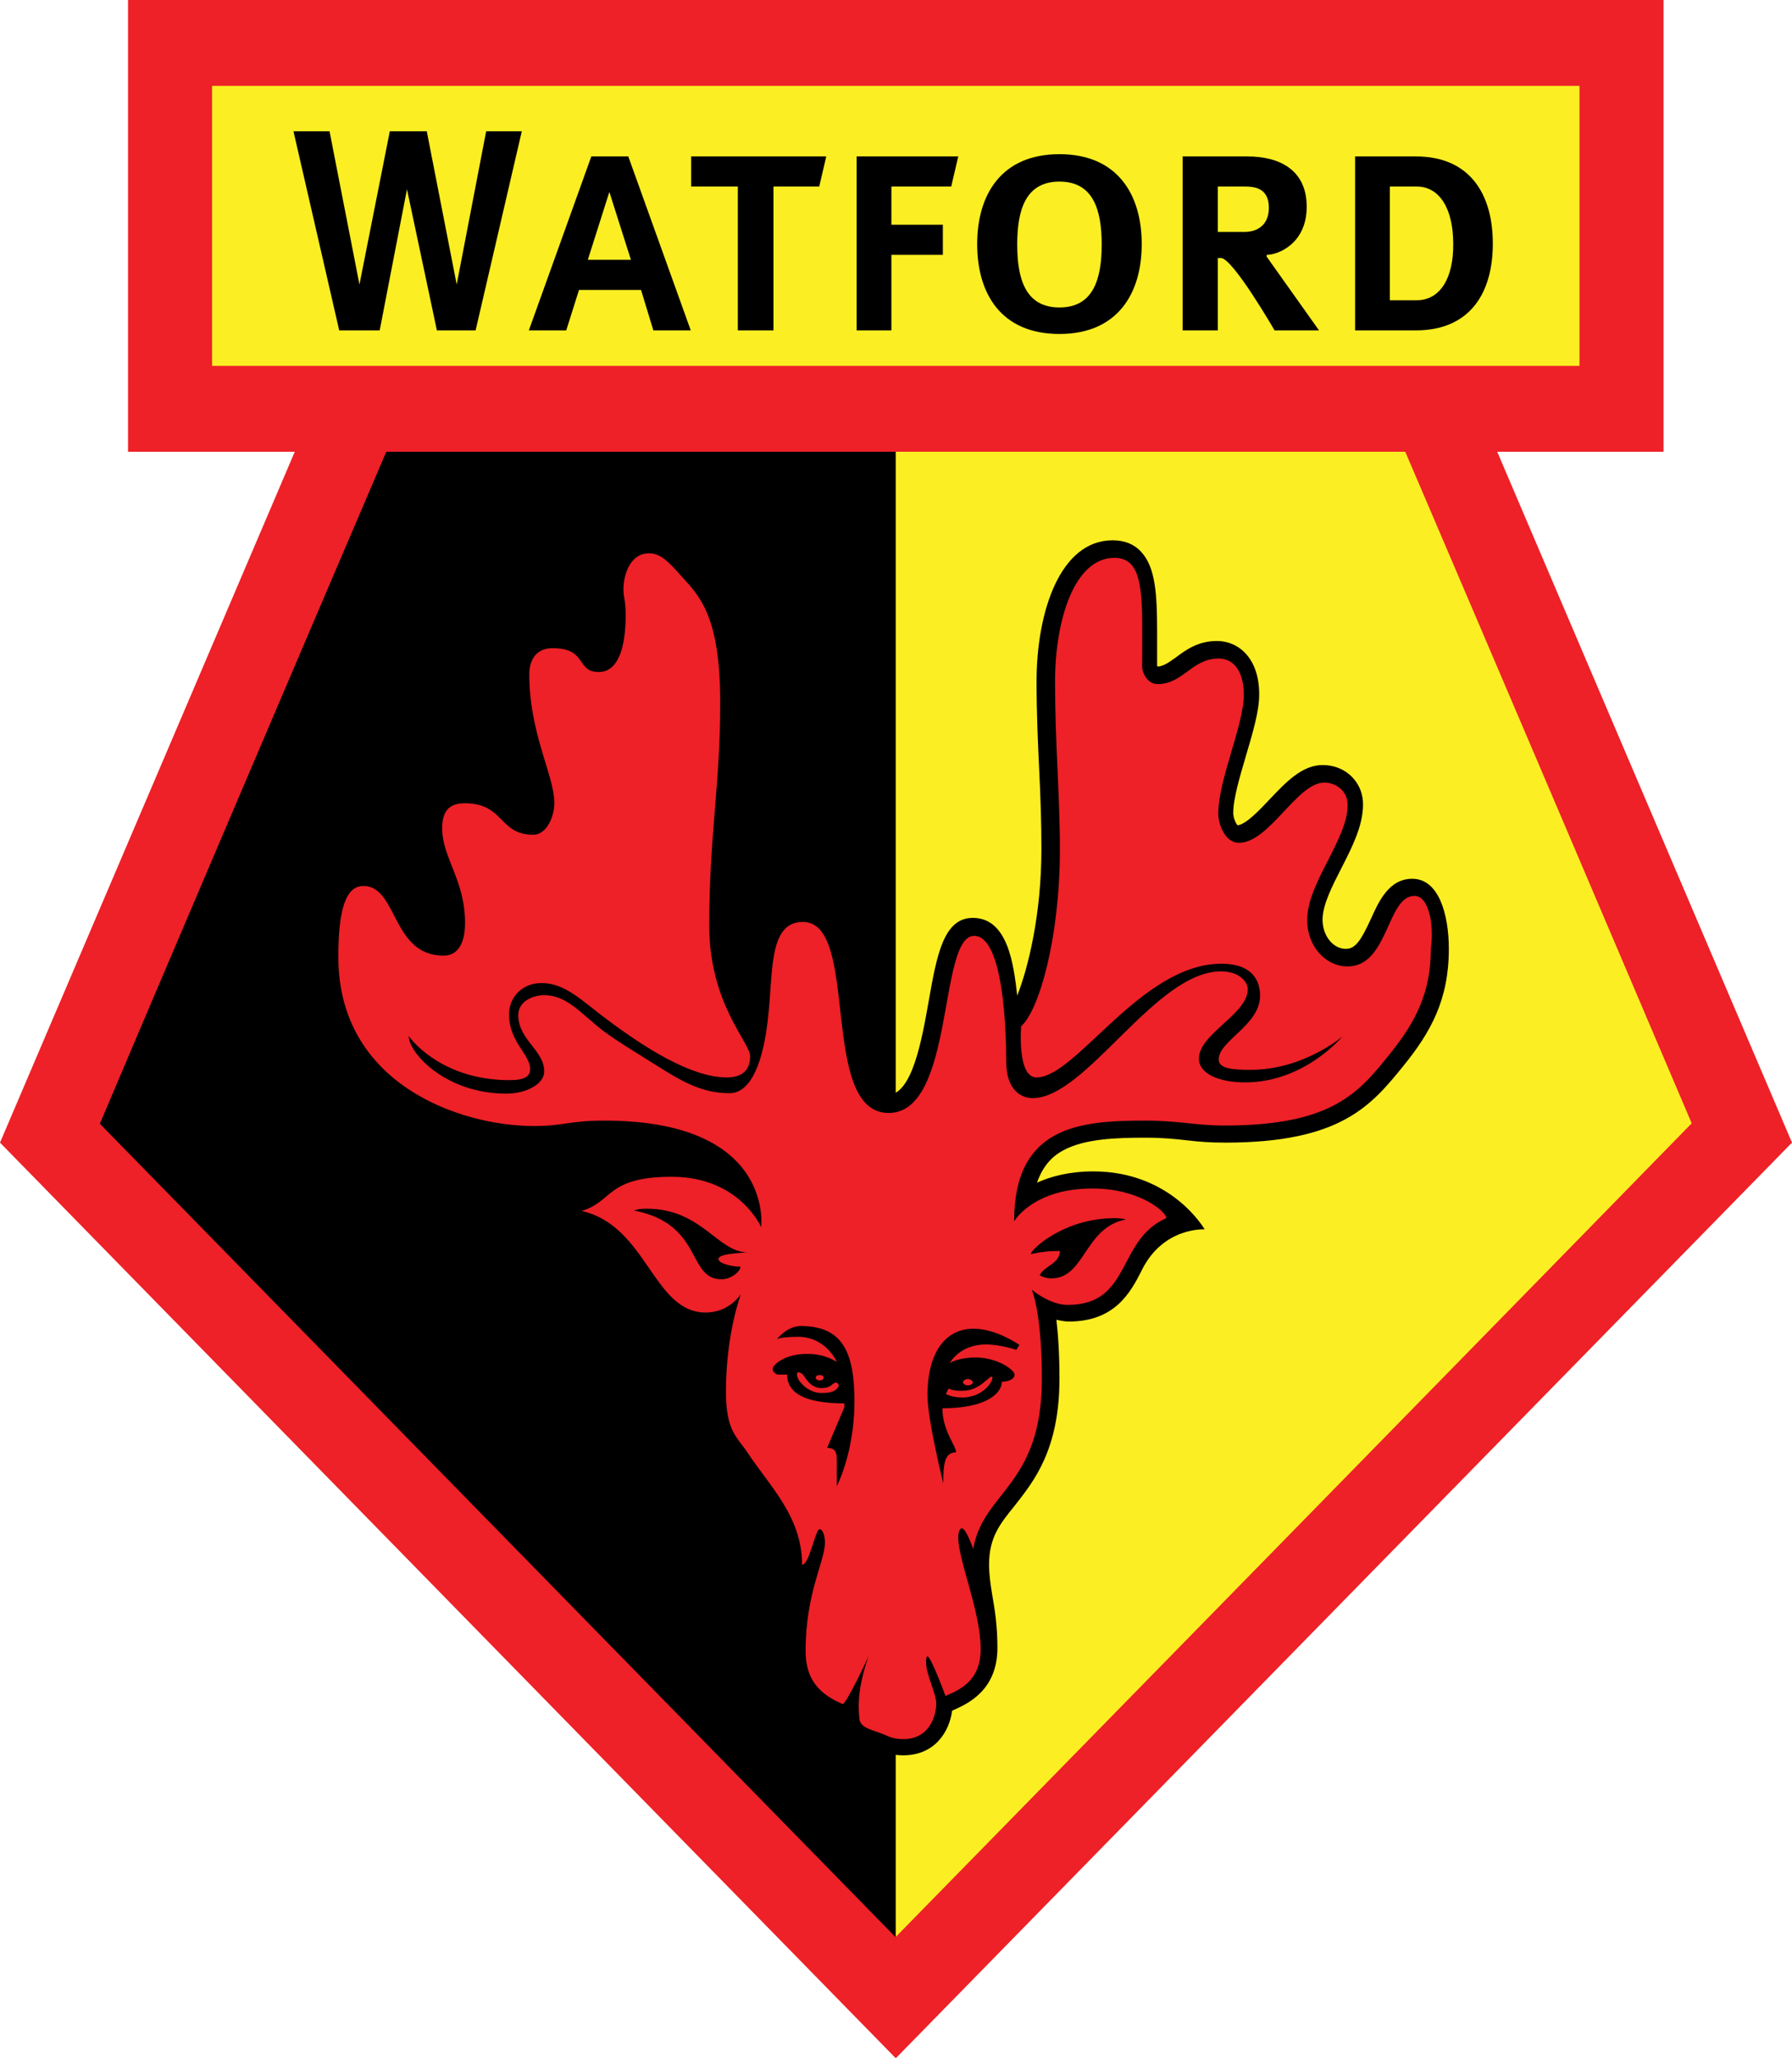 <svg width="216" height="248" viewBox="0 0 216 248" fill="none" xmlns="http://www.w3.org/2000/svg">
  <path fill-rule="evenodd" clip-rule="evenodd" d="M107.973 248L216 137.675L180.468 54.431H200.514V0H15.432V54.431H35.532L0 137.675L107.973 248Z" fill="#ED2127"/>
  <path fill-rule="evenodd" clip-rule="evenodd" d="M25.562 10.345C25.562 20.743 25.562 33.688 25.562 44.087C30.547 44.087 185.401 44.087 190.386 44.087C190.386 33.688 190.386 20.743 190.386 10.345C173.362 10.345 42.638 10.345 25.562 10.345Z" fill="#FBEE23"/>
  <path fill-rule="evenodd" clip-rule="evenodd" d="M107.973 54.431H46.562C37.122 76.475 15.644 126.844 12.038 135.401C20.311 143.85 96.094 221.299 107.973 233.431V54.431V54.431Z" fill="black"/>
  <path fill-rule="evenodd" clip-rule="evenodd" d="M169.386 54.431H107.974V233.377C119.854 221.245 195.637 143.85 203.91 135.347C200.304 126.844 178.825 76.475 169.386 54.431Z" fill="#FBEE23"/>
  <path fill-rule="evenodd" clip-rule="evenodd" d="M49.055 22.801L52.661 39.808H57.328L62.896 15.815H58.601L55.048 34.283L51.441 15.815H46.987L43.328 34.283L39.721 15.815H35.373L40.888 39.808H45.767L49.055 22.801Z" fill="black"/>
  <path fill-rule="evenodd" clip-rule="evenodd" d="M70.852 31.305L73.45 23.126L76.049 31.305H70.852ZM78.753 39.808H83.261L75.731 18.848H71.276L63.745 39.808H68.253L69.791 34.933H77.268L78.753 39.808Z" fill="black"/>
  <path fill-rule="evenodd" clip-rule="evenodd" d="M83.313 18.848V22.476H88.935V39.808H93.23V22.476H98.746L99.594 18.848H83.313Z" fill="black"/>
  <path fill-rule="evenodd" clip-rule="evenodd" d="M103.254 18.848V39.808H107.444V30.709H113.648V27.08H107.444V22.476H114.656L115.504 18.848H103.254Z" fill="black"/>
  <path fill-rule="evenodd" clip-rule="evenodd" d="M127.702 37.046C123.619 37.046 122.611 33.634 122.611 29.463C122.611 25.293 123.619 21.881 127.702 21.881C131.785 21.881 132.793 25.293 132.793 29.463C132.793 33.634 131.785 37.046 127.702 37.046ZM127.702 18.577C120.702 18.577 117.785 23.451 117.785 29.409C117.785 35.421 120.702 40.241 127.702 40.241C134.702 40.241 137.619 35.367 137.619 29.409C137.619 23.451 134.702 18.577 127.702 18.577Z" fill="black"/>
  <path fill-rule="evenodd" clip-rule="evenodd" d="M150.026 27.947H146.791V22.476H150.026C151.193 22.476 152.943 22.639 152.943 25.022C152.943 27.405 151.193 27.947 150.026 27.947ZM152.678 30.925V30.709C154.057 30.709 157.504 29.355 157.504 24.914C157.504 20.418 154.163 18.848 150.345 18.848H142.549V39.808H146.791V31.088H147.163C148.594 31.088 153.633 39.808 153.633 39.808H158.989L152.678 30.925Z" fill="black"/>
  <path fill-rule="evenodd" clip-rule="evenodd" d="M170.763 36.179H167.528V22.476H170.763C173.574 22.476 175.165 25.239 175.165 29.355C175.218 33.525 173.574 36.179 170.763 36.179ZM170.657 18.848H163.339V39.808H170.657C177.18 39.808 179.938 35.312 179.938 29.355C179.938 23.397 177.18 18.848 170.657 18.848Z" fill="black"/>
  <path fill-rule="evenodd" clip-rule="evenodd" d="M73.238 70.95C73.238 71.6 73.291 71.979 73.344 72.358C73.397 72.737 73.45 73.17 73.45 74.145C73.45 77.341 72.708 78.857 72.23 78.857C72.124 78.857 72.071 78.857 72.018 78.857C71.965 78.803 71.859 78.641 71.753 78.532C70.905 77.287 69.738 75.987 66.609 75.987C63.692 75.987 61.783 78.099 61.783 81.186C61.783 85.79 62.897 89.473 63.851 92.451C64.382 94.185 64.859 95.701 64.859 96.676C64.859 97.488 64.488 98.247 64.276 98.409C63.162 98.409 62.738 98.03 61.942 97.218C60.882 96.134 59.397 94.618 56.056 94.618C54.624 94.618 51.336 95.105 51.336 99.709C51.336 101.713 52.025 103.446 52.661 105.071C53.351 106.804 54.093 108.645 54.093 111.028C54.093 111.245 54.093 112.924 53.563 112.924C51.442 112.924 50.646 111.57 49.373 109.187C48.313 107.129 46.987 104.529 43.858 104.529C38.767 104.529 38.767 112.274 38.767 115.199C38.767 131.663 54.04 137.621 64.329 137.621C66.291 137.621 67.404 137.459 68.518 137.296C69.632 137.134 70.746 136.971 72.867 136.971C79.125 136.971 83.844 138.217 86.655 140.654C85.064 140.058 83.208 139.625 80.981 139.625C75.624 139.625 73.609 140.925 71.753 142.496C71.064 143.091 70.533 143.525 69.579 143.795L61.942 146.016L69.685 147.803C72.92 148.561 74.723 151.161 76.579 153.869C78.594 156.794 80.875 160.098 85.064 160.098C85.436 160.098 85.807 160.043 86.178 159.989C85.807 161.993 85.541 164.593 85.541 167.572C85.541 171.85 86.549 173.529 87.928 175.263L88.564 176.129C89.148 177.05 89.784 177.916 90.421 178.729C92.648 181.708 94.716 184.524 94.716 188.423C94.716 190.482 94.822 192.161 94.928 193.731C95.034 195.356 95.087 196.872 95.087 198.768C95.087 204.455 98.959 206.242 101.027 207.217C101.239 207.325 101.504 207.434 101.663 207.542C102.088 209.492 103.944 210.142 105.11 210.521L105.535 210.683L105.959 210.846C106.542 211.117 107.391 211.496 108.876 211.496C112.747 211.496 114.444 208.571 114.762 206.134C114.815 206.08 114.921 206.08 114.974 206.026C116.671 205.267 120.225 203.642 120.225 198.551C120.225 195.898 119.906 193.894 119.588 192.106C119.376 190.807 119.217 189.669 119.217 188.532C119.217 185.282 120.49 183.657 122.293 181.437C124.679 178.404 127.702 174.613 127.702 166.109C127.702 163.076 127.543 160.802 127.331 159.014C127.808 159.123 128.339 159.231 128.816 159.231C134.331 159.231 136.24 155.819 137.619 153.057C140.218 147.803 145.203 148.128 145.203 148.128C145.203 148.128 141.225 141.142 131.786 141.142C128.922 141.142 126.695 141.737 124.998 142.496C125.793 140.221 127.066 139.192 128.179 138.596C130.778 137.188 134.649 137.08 138.096 137.08C140.218 137.08 141.703 137.242 143.135 137.404C144.513 137.567 145.892 137.675 147.695 137.675C161.643 137.675 165.302 133.18 169.173 128.414C172.461 124.352 174.636 120.452 174.636 114.332C174.636 110.27 173.469 105.883 170.234 105.883C167.423 105.883 166.204 108.591 165.249 110.703C164.082 113.249 163.393 114.332 162.226 114.332C160.688 114.332 159.415 112.762 159.415 110.812C159.415 109.025 160.582 106.75 161.696 104.583C162.969 102.092 164.294 99.492 164.294 96.947C164.294 95.484 163.711 94.239 162.65 93.318C161.749 92.56 160.635 92.181 159.415 92.181C156.923 92.181 154.961 94.293 153.052 96.297C151.832 97.597 150.188 99.33 149.18 99.438C148.968 99.276 148.65 98.517 148.65 97.976C148.65 96.189 149.445 93.589 150.188 91.043C150.983 88.335 151.779 85.736 151.779 83.677C151.779 79.236 149.233 77.232 146.688 77.232C144.407 77.232 142.922 78.316 141.703 79.236C140.801 79.886 140.218 80.265 139.528 80.32C139.528 80.265 139.475 80.265 139.475 80.211C139.475 80.103 139.475 78.099 139.475 78.099C139.475 77.449 139.475 76.799 139.475 76.203C139.475 71.492 139.263 68.296 137.513 66.455C136.665 65.534 135.498 65.1 134.119 65.1C127.808 65.1 124.944 73.658 124.944 82.107C124.944 86.006 125.104 89.473 125.263 92.831C125.422 96.026 125.528 99.059 125.528 102.309C125.528 110.162 123.937 116.607 122.611 119.965C122.187 116.228 121.497 110.595 117.255 110.595C113.702 110.595 112.906 115.199 111.952 120.561C111.103 125.381 109.936 131.934 106.967 131.934C104.527 131.934 103.785 127.385 103.148 121.373C102.459 115.524 101.716 108.862 96.625 108.862C91.057 108.862 90.739 116.228 90.474 121.048C90.421 121.644 90.421 122.402 90.368 123.052C88.989 120.344 87.398 115.686 87.398 111.353C87.398 105.937 87.716 101.659 88.087 97.543C88.405 93.589 88.724 89.527 88.724 84.544C88.724 73.604 86.072 70.625 83.685 68.025L83.526 67.863C81.935 66.13 80.45 64.451 78.117 64.451C74.988 64.505 73.238 67.754 73.238 70.95Z" fill="black"/>
  <path fill-rule="evenodd" clip-rule="evenodd" d="M122.876 162.048L122.505 162.643C122.505 162.643 120.595 161.994 118.845 161.994C115.663 161.994 114.497 164.214 114.497 164.214C114.497 164.214 115.557 163.564 117.573 163.564C120.277 163.564 122.292 165.081 122.292 165.622C122.292 166.218 121.444 166.489 120.754 166.489C120.754 167.843 118.951 169.684 113.595 169.684C113.595 172.392 115.239 174.18 115.239 174.992C113.86 174.992 113.701 176.346 113.701 178.729C113.701 178.729 111.792 171.092 111.792 168.059C111.792 163.51 113.595 160.098 117.36 160.098C120.118 160.098 122.876 162.048 122.876 162.048ZM134.384 146.775C135.232 146.775 135.71 146.937 135.71 146.937C130.724 147.858 130.778 154.032 126.747 154.032C125.899 154.032 125.315 153.653 125.315 153.653C125.899 152.515 127.755 152.245 127.755 150.728C126.429 150.728 125.527 150.837 124.255 151.107C124.202 150.62 128.179 146.775 134.384 146.775ZM100.867 179.054V175.75C100.867 174.83 100.496 174.45 99.701 174.45L101.769 169.576V169.089C98.057 169.089 94.875 168.33 94.875 165.622H93.814C93.602 165.622 93.125 165.351 93.125 164.918C93.125 164.593 94.344 163.131 97.314 163.131C99.542 163.131 100.867 164.106 100.867 164.106C100.867 164.106 99.595 161.073 96.201 161.073C94.185 161.073 93.655 161.344 93.655 161.344C93.655 161.344 94.875 159.773 96.519 159.773C101.663 159.773 102.989 163.077 102.989 168.872C102.989 175.046 100.867 179.054 100.867 179.054ZM86.602 151.703C86.602 152.245 88.246 152.624 89.253 152.624C89.253 153.22 88.087 154.14 86.973 154.14C82.784 154.14 84.799 147.479 76.42 145.854C76.42 145.854 76.844 145.637 77.958 145.637C84.587 145.637 86.496 150.891 90.102 150.891C89.041 150.999 86.602 151.053 86.602 151.703ZM170.499 107.942C167.158 107.942 167.37 116.445 162.438 116.445C159.733 116.445 157.559 113.953 157.559 110.866C157.559 106.371 162.438 101.172 162.438 97.001C162.438 95.214 160.953 94.293 159.627 94.293C156.339 94.293 152.998 101.551 149.339 101.551C147.642 101.551 146.846 99.276 146.846 98.03C146.846 93.968 149.922 87.361 149.922 83.732C149.922 80.807 148.649 79.345 146.899 79.345C143.664 79.345 142.604 82.432 139.528 82.432C138.361 82.432 137.672 81.132 137.672 80.32C137.672 72.196 138.096 67.213 134.331 67.213C129.505 67.213 127.171 74.687 127.171 82.161C127.171 89.744 127.755 95.593 127.755 102.363C127.755 112.924 125.262 121.752 123.088 123.648C123.088 123.648 122.558 129.822 124.944 129.822C129.717 129.822 137.566 116.12 147.217 116.12C151.566 116.12 151.884 118.882 151.884 119.965C151.884 123.54 146.899 125.381 146.899 127.656C146.899 128.793 148.649 128.902 150.771 128.902C157.134 128.902 161.801 124.894 161.801 124.894C161.801 124.894 157.241 130.418 150.081 130.418C146.952 130.418 144.513 129.389 144.513 127.548C144.513 124.569 150.399 122.186 150.399 119.207C150.399 118.286 149.392 117.041 147.164 117.041C139.263 117.041 130.937 132.314 124.467 132.314C123.141 132.314 121.285 131.393 121.285 127.927C121.285 124.948 121.073 112.762 117.413 112.762C113.065 112.762 115.133 134.101 107.125 134.101C98.64 134.101 103.731 111.083 96.784 111.083C92.541 111.083 93.231 117.311 92.541 122.944C92.011 127.548 90.685 131.718 87.928 131.718C84.268 131.718 81.723 129.985 78.594 128.035C76.632 126.789 74.51 125.544 72.76 124.244C69.95 122.077 68.359 119.911 65.601 119.911C64.116 119.911 62.472 120.723 62.472 122.294C62.472 125.327 65.601 126.519 65.601 129.118C65.601 130.581 63.48 131.772 61.04 131.772C53.669 131.772 49.267 126.844 49.267 124.84C49.267 124.84 52.926 130.147 61.412 130.147C63.215 130.147 63.904 129.714 63.904 128.793C63.904 127.06 61.358 125.544 61.358 122.24C61.358 120.128 62.95 118.449 65.283 118.449C68.2 118.449 70.215 120.669 73.238 122.89C77.586 126.139 83.261 129.822 87.609 129.822C89.306 129.822 90.42 129.064 90.42 127.277C90.42 125.598 85.488 120.94 85.488 111.516C85.488 100.684 86.814 94.672 86.814 84.707C86.814 74.308 84.374 71.871 82.147 69.434C80.503 67.592 79.602 66.671 78.223 66.671C75.942 66.671 75.147 69.271 75.147 71.004C75.147 72.088 75.412 72.142 75.412 74.2C75.412 77.883 74.564 80.97 72.177 80.97C69.366 80.97 70.851 78.099 66.609 78.099C64.594 78.099 63.798 79.562 63.798 81.241C63.798 88.39 66.821 93.481 66.821 96.73C66.821 98.355 65.919 100.576 64.275 100.576C60.086 100.576 60.828 96.785 56.002 96.785C53.934 96.785 53.298 97.976 53.298 99.818C53.298 103.338 56.055 106.046 56.055 111.191C56.055 113.466 55.313 115.145 53.457 115.145C47.199 115.145 47.941 106.75 43.805 106.75C41.684 106.75 40.782 109.566 40.782 115.307C40.782 130.635 55.472 135.672 64.328 135.672C68.094 135.672 68.518 135.022 72.867 135.022C93.39 135.022 91.746 147.858 91.746 147.858C91.746 147.858 89.147 141.792 80.98 141.792C73.079 141.792 73.927 144.771 70.109 145.908C78.011 147.695 78.7 158.148 85.064 158.148C87.928 158.148 89.306 155.928 89.306 155.928C89.306 155.928 87.503 160.64 87.503 167.68C87.503 172.501 88.882 173.151 90.155 175.1C92.86 179.162 96.678 182.791 96.678 188.532C97.579 188.532 98.269 184.253 98.799 184.253C99.117 184.253 99.436 184.903 99.436 185.878C99.436 188.099 97.102 191.944 97.102 198.931C97.102 203.101 99.648 204.455 101.557 205.322C102.034 205.322 104.686 199.581 104.686 199.581C103.095 204.076 103.572 206.567 103.572 206.892C103.572 208.084 104.686 208.301 106.171 208.842C106.966 209.113 107.443 209.546 108.875 209.546C112.216 209.546 112.853 206.459 112.853 205.268C112.853 204.076 111.633 201.747 111.633 200.393C111.633 200.393 111.58 199.581 111.792 199.581C112.216 199.581 113.966 204.347 113.966 204.347C115.557 203.643 118.209 202.614 118.209 198.714C118.209 194.165 115.504 188.045 115.504 185.228C115.504 184.578 115.716 184.145 115.929 184.145C116.459 184.145 117.307 186.636 117.307 186.636C118.474 179.704 125.58 179.054 125.58 166.164C125.58 158.04 124.361 155.386 124.361 155.386C124.361 155.386 126.482 157.227 128.709 157.227C136.399 157.227 134.596 149.374 140.588 146.775C140.588 146.016 137.354 143.2 131.679 143.2C124.52 143.2 122.239 147.154 122.239 147.154C122.239 135.726 130.088 135.022 137.99 135.022C142.232 135.022 144.036 135.617 147.589 135.617C160.582 135.617 163.763 131.664 167.476 127.06C170.764 122.998 172.461 119.478 172.461 114.333C172.885 111.516 172.249 107.942 170.499 107.942Z" fill="#ED2127"/>
  <path fill-rule="evenodd" clip-rule="evenodd" d="M114.337 167.301L114.018 167.951C114.018 167.951 114.655 168.384 115.981 168.384C118.685 168.384 119.852 166.164 119.587 165.893C119.322 165.622 118.155 167.572 116.087 167.572C114.867 167.626 114.337 167.301 114.337 167.301Z" fill="#ED2127"/>
  <path fill-rule="evenodd" clip-rule="evenodd" d="M117.255 166.543C117.255 166.76 116.99 166.922 116.672 166.922C116.353 166.922 116.088 166.76 116.088 166.543C116.088 166.326 116.353 166.164 116.672 166.164C116.99 166.164 117.255 166.38 117.255 166.543Z" fill="#ED2127"/>
  <path fill-rule="evenodd" clip-rule="evenodd" d="M96.73 165.569C96.995 165.786 97.579 167.248 99.01 167.248C100.071 167.248 100.23 166.815 100.548 166.652C100.867 166.436 101.238 166.815 101.026 167.14C100.814 167.465 100.442 167.844 99.064 167.844C97.313 167.844 96.253 166.381 96.147 166.002C95.935 165.352 96.147 165.136 96.73 165.569Z" fill="#ED2127"/>
  <path fill-rule="evenodd" clip-rule="evenodd" d="M99.275 166.002C99.275 166.218 99.063 166.327 98.797 166.327C98.532 166.327 98.32 166.164 98.32 166.002C98.32 165.785 98.532 165.677 98.797 165.677C99.063 165.677 99.275 165.785 99.275 166.002Z" fill="#ED2127"/>
</svg>
